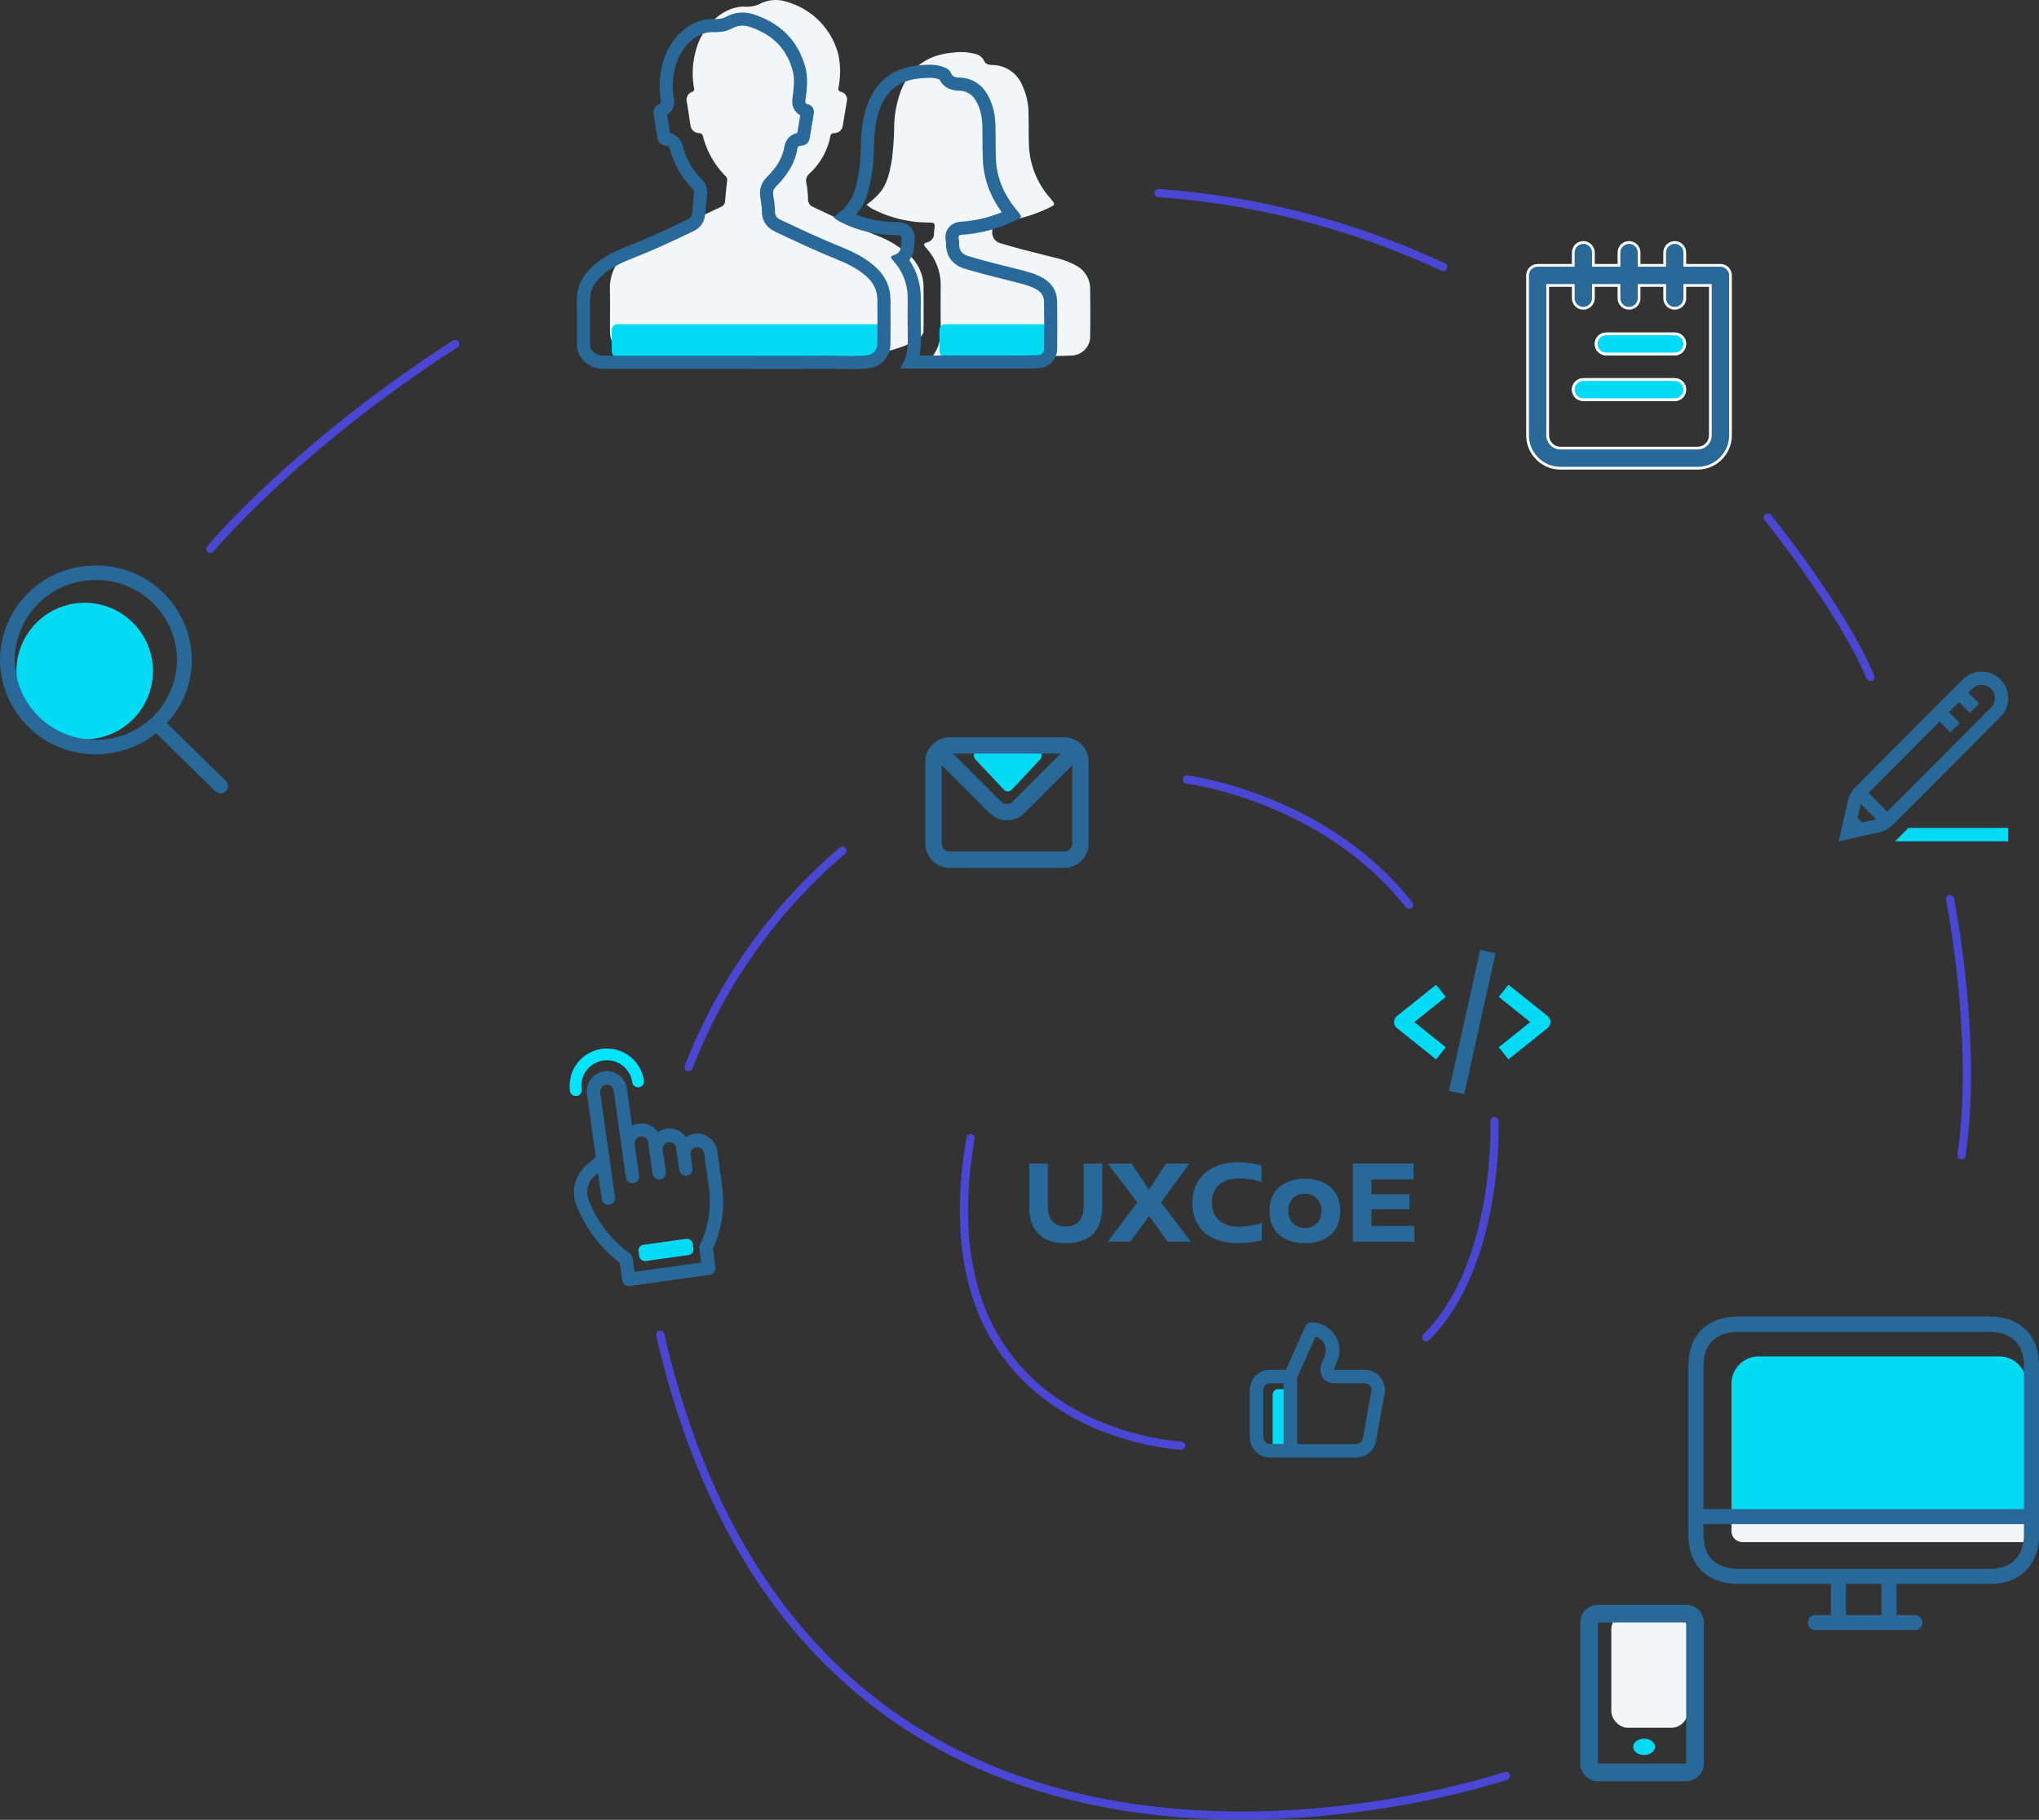 <svg xmlns="http://www.w3.org/2000/svg" width="373.302" height="333.25" viewBox="0 0 373.302 333.25"><rect x="0" y="0" width="373.302" height="333.25" fill="#333333" stroke="none"/><defs><style>.a{fill:#f2f6f9;}.b,.g{fill:#03dbf4;}.c,.e{fill:none;}.c{stroke:#4a47d5;stroke-linecap:round;stroke-miterlimit:10;stroke-width:1.5px;}.d,.f,.h,.k{fill:#28699a;}.h{stroke:#28699a;stroke-width:0.8px;}.i{fill:#00e5ff;stroke:#00e5ff;stroke-width:0.5px;}.j,.k,.l{stroke:none;}.l{fill:#fff;}</style></defs><g transform="translate(-1153 -391.616)"><g transform="translate(82 10)"><path class="a" d="M48.865,172.136c-3.923-1.583-7.75-3.36-11.568-5.181a1.508,1.508,0,0,1-1.038-1.5,20.538,20.538,0,0,0-.317-3.008,1.65,1.65,0,0,1,.519-1.6,12.541,12.541,0,0,0,3.888-6.9c.07-.413.29-.537.686-.554a1.564,1.564,0,0,0,1.583-1.416c.255-1.451.493-2.912.73-4.363a1.437,1.437,0,0,0-1.064-1.8c-.589-.167-.484-.44-.431-.871a15.191,15.191,0,0,0-.035-5.911,13.529,13.529,0,0,0-9.395-9.668,6.337,6.337,0,0,0-5.172.449,6.14,6.14,0,0,1-2.894.4c-3.932.167-7.512,3.774-8.6,7.917a15.348,15.348,0,0,0-.378,6.976c.088.4.026.563-.361.73a1.553,1.553,0,0,0-.941,1.891c.255,1.425.422,2.859.677,4.275a1.562,1.562,0,0,0,1.513,1.381.7.7,0,0,1,.757.6,16,16,0,0,0,4.134,7.275.912.912,0,0,1,.29.809c-.141,1.232-.264,2.463-.369,3.7a1.217,1.217,0,0,1-.8,1.135c-3.457,1.636-6.905,3.29-10.468,4.671a22.429,22.429,0,0,0-6.756,3.747,8.166,8.166,0,0,0-3.07,6.606c.053,2.6.009,5.181.018,7.767a4.283,4.283,0,0,0,2.463,3.976,5.885,5.885,0,0,0,2.929.589h23.3c5.647,0,11.295.026,16.942-.009,2.6-.009,11.735-2.234,11.761-4.557.035-2.657.018-5.313.009-7.97a8.013,8.013,0,0,0-3-6.342A19.827,19.827,0,0,0,48.865,172.136Zm39.049,9.808a4.831,4.831,0,0,0-2.551-4.3,14.912,14.912,0,0,0-3.95-1.46c-3.272-.836-6.571-1.61-9.808-2.6a2.043,2.043,0,0,1-1.627-2.129,4.215,4.215,0,0,0-.079-1c-.15-.616.114-.73.669-.765a26.6,26.6,0,0,0,9.659-2.569c1.328-.616,1.363-.651.422-1.768a15.494,15.494,0,0,1-3.923-9.3c-.114-2.076-.044-4.161-.1-6.246a12.215,12.215,0,0,0-1.223-5.348,5.973,5.973,0,0,0-5.234-3.545c-.774-.044-1.372-.026-1.733-.9a2.42,2.42,0,0,0-1.707-1.161,10.177,10.177,0,0,0-3.994-.2c-4.266.369-7.416,2.357-9.2,6.325a19.315,19.315,0,0,0-1.5,6.844,56.428,56.428,0,0,1-.413,6.334c-.387,2.182-.757,4.372-2.234,6.166a13.615,13.615,0,0,1-2.419,2.164,5.269,5.269,0,0,0,1.478.968,22.267,22.267,0,0,0,9.712,2.3c1.363.026,1.363.035,1.214,1.346-.026.229-.044.466-.053.7a1.588,1.588,0,0,1-1.2,1.566c-.7.211-.818.4-.273,1.012a10.059,10.059,0,0,1,2.7,7.072c-.018,2.252-.035,4.5.009,6.756.035,2.032-.026,4.029-1.416,5.92.493.035.757.062,1.02.062q8.986,0,17.954,0c2.146,0,4.3.044,6.448-.079a3.493,3.493,0,0,0,3.352-3.51c.035-2.885.035-5.779-.009-8.665Z" transform="translate(1182.678 252.609)"/><rect class="b" width="50" height="6" rx="1" transform="translate(1183 441)"/><rect class="b" width="20" height="6" rx="1" transform="translate(1243 441)"/><path class="b" d="M6.77.778a1,1,0,0,1,1.459,0l5.192,5.538A1,1,0,0,1,12.692,8H2.308a1,1,0,0,1-.73-1.684Z" transform="translate(1263 527) rotate(180)"/><rect class="a" width="14" height="21" rx="3" transform="translate(1366 677)"/><g transform="translate(1109.502 416.972)"><path class="c" d="M499.5,200.034s15.639-18.767,44.832-37.534" transform="translate(-499.5 -134.871)"/><path class="c" d="M666,136a148.477,148.477,0,0,1,52.13,13.554" transform="translate(-492.407 -136)"/><path class="c" d="M773,193s13.554,16.682,18.767,29.193" transform="translate(-487.849 -133.572)"/><path class="c" d="M805,260s5.213,26.065,2.085,46.917" transform="translate(-486.486 -130.718)"/><path class="c" d="M733.326,417.3s-126.3,43.186-154.826-80.8" transform="translate(-496.135 -127.459)"/><path class="c" d="M583.5,291.119A99.12,99.12,0,0,1,611.65,251.5" transform="translate(-495.922 -131.08)"/><path class="c" d="M671,239s25.022,3.128,40.661,22.937" transform="translate(-492.194 -131.612)"/><path class="c" d="M725.511,299s1.043,26.065-12.511,39.619" transform="translate(-490.405 -129.056)"/><path class="c" d="M671.626,358.3s-47.96-2.085-38.576-56.3" transform="translate(-493.863 -128.928)"/><g transform="translate(250.816 258.517)"><path class="d" d="M24.136,2H7.981A3.234,3.234,0,0,0,4.75,5.231V31.079A3.234,3.234,0,0,0,7.981,34.31H24.136a3.234,3.234,0,0,0,3.231-3.231V5.231A3.234,3.234,0,0,0,24.136,2ZM7.981,31.079V5.231H24.136l0,25.848Z" transform="translate(-4.75 -2)"/><ellipse class="b" cx="2" cy="1.5" rx="2" ry="1.5" transform="translate(9.682 24.512)"/></g><rect class="b" width="4" height="11" rx="1" transform="translate(194.498 219.028)"/><path class="d" d="M25.876,12a3.711,3.711,0,0,0-2.845-1.336H17.39l.693-1.769A5.109,5.109,0,0,0,13.27,2a1.237,1.237,0,0,0-1.126.73L8.619,10.66H5.711A3.711,3.711,0,0,0,2,14.371v8.66a3.711,3.711,0,0,0,3.711,3.711H21.46A3.711,3.711,0,0,0,25.109,23.7l1.571-8.66A3.711,3.711,0,0,0,25.876,12ZM8.186,24.268H5.711a1.237,1.237,0,0,1-1.237-1.237v-8.66a1.237,1.237,0,0,1,1.237-1.237H8.186Zm16.082-9.674L22.7,23.254a1.237,1.237,0,0,1-1.237,1.014H10.66V12.157l3.365-7.571a2.61,2.61,0,0,1,1.707,3.439l-.656,1.769a2.474,2.474,0,0,0,2.313,3.34h5.641a1.262,1.262,0,0,1,1.237,1.46Z" transform="translate(188.312 204.813)"/></g><circle class="b" cx="12.5" cy="12.5" r="12.5" transform="translate(1074 492)"/><path class="d" d="M41.335,39.462l-10.778-10.6a17.035,17.035,0,0,0,4.557-11.579A17.417,17.417,0,0,0,17.559,0,17.416,17.416,0,0,0,0,17.279,17.421,17.421,0,0,0,17.559,34.559,17.669,17.669,0,0,0,28.608,30.7L39.424,41.339a1.37,1.37,0,0,0,1.911,0,1.308,1.308,0,0,0,0-1.878ZM17.559,31.9A14.738,14.738,0,0,1,2.7,17.279,14.742,14.742,0,0,1,17.559,2.654,14.74,14.74,0,0,1,32.41,17.279,14.736,14.736,0,0,1,17.559,31.9Z" transform="translate(1071 485.176)"/><g class="e" transform="translate(1176.627 254.91)"><path class="j" d="M48.865,172.136c-3.923-1.583-7.75-3.36-11.568-5.181a1.508,1.508,0,0,1-1.038-1.5,20.538,20.538,0,0,0-.317-3.008,1.65,1.65,0,0,1,.519-1.6,12.541,12.541,0,0,0,3.888-6.9c.07-.413.29-.537.686-.554a1.564,1.564,0,0,0,1.583-1.416c.255-1.451.493-2.912.73-4.363a1.437,1.437,0,0,0-1.064-1.8c-.589-.167-.484-.44-.431-.871a15.191,15.191,0,0,0-.035-5.911,13.529,13.529,0,0,0-9.395-9.668,6.337,6.337,0,0,0-5.172.449,6.14,6.14,0,0,1-2.894.4c-3.932.167-7.512,3.774-8.6,7.917a15.348,15.348,0,0,0-.378,6.976c.088.4.026.563-.361.73a1.553,1.553,0,0,0-.941,1.891c.255,1.425.422,2.859.677,4.275a1.562,1.562,0,0,0,1.513,1.381.7.7,0,0,1,.757.6,16,16,0,0,0,4.134,7.275.912.912,0,0,1,.29.809c-.141,1.232-.264,2.463-.369,3.7a1.217,1.217,0,0,1-.8,1.135c-3.457,1.636-6.905,3.29-10.468,4.671a22.429,22.429,0,0,0-6.756,3.747,8.166,8.166,0,0,0-3.07,6.606c.053,2.6.009,5.181.018,7.767a4.283,4.283,0,0,0,2.463,3.976,5.885,5.885,0,0,0,2.929.589h23.3c5.647,0,11.295.026,16.942-.009a71.468,71.468,0,0,0,7.767-.106,4.444,4.444,0,0,0,3.994-4.451c.035-2.657.018-5.313.009-7.97a8.013,8.013,0,0,0-3-6.342A19.827,19.827,0,0,0,48.865,172.136Zm39.049,9.808a4.831,4.831,0,0,0-2.551-4.3,14.912,14.912,0,0,0-3.95-1.46c-3.272-.836-6.571-1.61-9.808-2.6a2.043,2.043,0,0,1-1.627-2.129,4.215,4.215,0,0,0-.079-1c-.15-.616.114-.73.669-.765a26.6,26.6,0,0,0,9.659-2.569c1.328-.616,1.363-.651.422-1.768a15.494,15.494,0,0,1-3.923-9.3c-.114-2.076-.044-4.161-.1-6.246a12.215,12.215,0,0,0-1.223-5.348,5.973,5.973,0,0,0-5.234-3.545c-.774-.044-1.372-.026-1.733-.9a2.42,2.42,0,0,0-1.707-1.161,10.177,10.177,0,0,0-3.994-.2c-4.266.369-7.416,2.357-9.2,6.325a19.315,19.315,0,0,0-1.5,6.844,56.428,56.428,0,0,1-.413,6.334c-.387,2.182-.757,4.372-2.234,6.166a13.615,13.615,0,0,1-2.419,2.164,5.269,5.269,0,0,0,1.478.968,22.267,22.267,0,0,0,9.712,2.3c1.363.026,1.363.035,1.214,1.346-.026.229-.044.466-.053.7a1.588,1.588,0,0,1-1.2,1.566c-.7.211-.818.4-.273,1.012a10.059,10.059,0,0,1,2.7,7.072c-.018,2.252-.035,4.5.009,6.756.035,2.032-.026,4.029-1.416,5.92.493.035.757.062,1.02.062q8.986,0,17.954,0c2.146,0,4.3.044,6.448-.079a3.493,3.493,0,0,0,3.352-3.51c.035-2.885.035-5.779-.009-8.665Z"/><path class="k" d="M 50.048 191.897 C 51.272 191.897 52.253 191.851 53.133 191.752 C 54.235 191.626 54.985 190.785 54.998 189.653 C 55.027 187.397 55.019 185.092 55.01 182.863 C 55.009 182.483 55.007 182.103 55.006 181.723 L 55.006 181.719 L 55.006 181.715 C 55.006 179.894 54.32 178.458 52.845 177.196 C 51.549 176.086 49.998 175.185 47.966 174.361 C 43.881 172.713 39.928 170.868 36.264 169.121 L 36.255 169.116 L 36.246 169.112 C 34.68 168.349 33.877 167.126 33.859 165.477 L 33.859 165.474 L 33.859 165.471 C 33.852 164.654 33.725 163.785 33.572 162.816 L 33.57 162.808 L 33.569 162.799 C 33.353 161.367 33.759 160.134 34.774 159.134 C 36.648 157.267 37.667 155.496 37.98 153.561 L 37.982 153.551 L 37.983 153.541 C 38.206 152.235 39.088 151.326 40.341 151.065 C 40.528 149.984 40.708 148.887 40.884 147.815 C 40.178 147.429 39.816 146.883 39.631 146.445 C 39.323 145.712 39.415 145.048 39.46 144.728 C 39.464 144.701 39.468 144.674 39.471 144.649 L 39.492 144.474 C 39.702 142.739 39.9 141.101 39.503 139.657 C 38.41 135.65 35.847 133.026 31.668 131.636 C 31.209 131.483 30.752 131.406 30.308 131.406 C 29.652 131.406 29.014 131.575 28.41 131.908 L 28.407 131.909 L 28.405 131.911 C 27.161 132.592 25.932 132.592 25.119 132.592 L 25.056 132.592 L 24.994 132.592 C 24.808 132.592 24.628 132.593 24.459 132.6 C 23.174 132.655 21.818 133.298 20.639 134.413 C 19.413 135.573 18.502 137.106 18.075 138.73 L 18.074 138.734 L 18.072 138.739 C 17.495 140.901 17.382 142.824 17.728 144.617 C 18.002 145.929 17.552 147.056 16.513 147.736 C 16.612 148.33 16.699 148.918 16.784 149.49 C 16.864 150.033 16.941 150.552 17.026 151.065 C 18.171 151.328 18.996 152.127 19.332 153.323 L 19.338 153.347 L 19.344 153.371 C 19.953 155.73 21.107 157.757 22.874 159.571 L 22.879 159.576 L 22.885 159.582 C 23.822 160.556 23.917 161.616 23.828 162.34 C 23.691 163.545 23.569 164.762 23.468 165.956 C 23.352 167.386 22.599 168.461 21.292 169.067 L 20.656 169.368 C 17.431 170.896 14.097 172.475 10.677 173.801 C 8.585 174.615 6.404 175.581 4.621 177.127 C 3.056 178.48 2.344 179.987 2.381 181.869 C 2.416 183.577 2.409 185.295 2.403 186.956 C 2.399 187.849 2.396 188.773 2.399 189.677 L 2.399 189.681 L 2.399 189.685 C 2.399 190.413 2.604 191.008 3.605 191.551 L 3.615 191.556 L 3.624 191.561 C 3.995 191.767 4.507 191.851 5.391 191.851 L 28.694 191.851 C 30.389 191.851 32.113 191.853 33.78 191.855 C 35.445 191.858 37.166 191.86 38.859 191.86 C 41.475 191.86 43.624 191.854 45.621 191.842 L 45.625 191.842 L 45.628 191.842 C 45.689 191.842 45.751 191.841 45.812 191.841 C 46.542 191.841 47.273 191.856 47.979 191.87 C 48.662 191.883 49.367 191.897 50.048 191.897 M 80.809 191.805 C 81.887 191.805 83.16 191.796 84.433 191.723 L 84.436 191.722 L 84.44 191.722 C 85.081 191.687 85.516 191.231 85.522 190.586 L 85.522 190.583 L 85.522 190.579 C 85.558 187.62 85.555 184.727 85.513 181.978 C 85.499 180.956 85.078 180.258 84.149 179.713 L 84.146 179.711 L 84.143 179.71 C 83.174 179.138 82.017 178.815 80.818 178.508 C 80.067 178.316 79.298 178.123 78.554 177.937 C 76.045 177.308 73.451 176.658 70.901 175.882 C 68.805 175.24 67.594 173.634 67.577 171.477 L 67.577 171.468 L 67.577 171.458 C 67.577 171.316 67.577 171.103 67.565 171.021 C 67.27 169.803 67.636 168.965 67.996 168.476 C 68.79 167.398 70.012 167.321 70.417 167.295 C 72.87 167.142 75.29 166.577 77.773 165.573 C 76.929 164.407 76.235 163.204 75.703 161.983 C 74.899 160.136 74.436 158.186 74.327 156.187 C 74.255 154.878 74.253 153.575 74.251 152.315 C 74.249 151.509 74.248 150.676 74.228 149.871 L 74.227 149.863 L 74.227 149.855 C 74.196 148.179 73.881 146.77 73.264 145.548 C 72.52 144.083 71.525 143.394 70.039 143.313 L 70.037 143.313 L 70.034 143.313 L 69.917 143.306 C 69.129 143.264 67.339 143.169 66.371 141.267 C 66.297 141.239 66.189 141.202 66.033 141.154 L 66.028 141.153 L 66.023 141.151 C 65.592 141.018 65.108 140.956 64.501 140.956 C 64.003 140.956 63.464 140.999 62.956 141.046 L 62.95 141.046 L 62.944 141.047 C 59.39 141.354 57.096 142.917 55.723 145.968 C 54.994 147.583 54.596 149.436 54.435 151.974 C 54.395 152.619 54.377 153.267 54.357 153.953 C 54.314 155.445 54.27 156.988 53.99 158.577 L 53.971 158.681 C 53.563 160.986 53.1 163.598 51.245 165.85 L 51.242 165.853 L 51.239 165.857 C 51.195 165.911 51.15 165.964 51.104 166.016 C 53.271 166.866 55.612 167.307 58.209 167.361 C 59.186 167.38 60.294 167.401 61.145 168.374 C 61.993 169.343 61.87 170.424 61.761 171.382 C 61.742 171.546 61.729 171.72 61.722 171.899 L 61.721 171.921 L 61.72 171.943 C 61.669 172.871 61.365 173.686 60.854 174.331 C 62.275 176.444 62.981 178.841 62.955 181.479 C 62.938 183.677 62.92 185.95 62.964 188.169 L 62.964 188.172 L 62.964 188.174 C 62.984 189.354 62.967 190.571 62.725 191.798 C 63.87 191.799 65.015 191.799 66.159 191.8 C 68.154 191.801 70.147 191.802 72.14 191.802 C 74.377 191.802 76.333 191.8 78.122 191.798 C 78.573 191.798 79.024 191.8 79.475 191.802 C 79.919 191.803 80.364 191.805 80.809 191.805 M 50.048 194.297 C 48.638 194.297 47.225 194.241 45.812 194.241 C 45.753 194.241 45.695 194.242 45.636 194.242 C 43.377 194.256 41.118 194.26 38.859 194.26 C 35.471 194.26 32.082 194.251 28.694 194.251 C 20.926 194.251 13.159 194.251 5.391 194.251 C 4.371 194.251 3.368 194.163 2.462 193.661 C 0.887 192.808 -0.001 191.515 -0.001 189.685 C -0.01 187.099 0.034 184.513 -0.019 181.918 C -0.071 179.199 1.037 177.053 3.051 175.311 C 5.039 173.587 7.388 172.505 9.807 171.564 C 13.37 170.183 16.818 168.529 20.275 166.893 C 20.812 166.647 21.032 166.312 21.076 165.758 C 21.181 164.518 21.304 163.286 21.445 162.055 C 21.489 161.712 21.375 161.474 21.155 161.245 C 19.141 159.178 17.742 156.768 17.021 153.971 C 16.897 153.531 16.695 153.399 16.264 153.372 C 15.42 153.311 14.901 152.801 14.751 151.991 C 14.496 150.575 14.329 149.141 14.074 147.716 C 13.915 146.828 14.206 146.177 15.015 145.825 C 15.402 145.658 15.463 145.499 15.376 145.095 C 14.918 142.746 15.138 140.424 15.754 138.119 C 16.845 133.976 20.425 130.369 24.357 130.202 C 24.573 130.193 24.785 130.192 24.994 130.192 C 25.036 130.192 25.077 130.192 25.119 130.192 C 25.864 130.192 26.565 130.182 27.251 129.806 C 28.225 129.269 29.259 129.006 30.308 129.006 C 31.011 129.006 31.721 129.125 32.424 129.358 C 37.209 130.95 40.472 134.09 41.818 139.025 C 42.355 140.978 42.091 142.966 41.854 144.937 C 41.801 145.368 41.695 145.64 42.285 145.807 C 43.147 146.045 43.499 146.713 43.349 147.611 C 43.112 149.062 42.874 150.522 42.619 151.974 C 42.469 152.854 41.924 153.337 41.035 153.39 C 40.64 153.408 40.42 153.531 40.349 153.944 C 39.901 156.715 38.396 158.914 36.461 160.841 C 35.96 161.333 35.845 161.8 35.942 162.442 C 36.101 163.445 36.25 164.447 36.259 165.45 C 36.268 166.251 36.611 166.62 37.297 166.955 C 41.115 168.775 44.941 170.552 48.865 172.136 C 50.861 172.945 52.753 173.957 54.406 175.373 C 56.359 177.044 57.406 179.129 57.406 181.715 C 57.415 184.372 57.433 187.028 57.397 189.685 C 57.371 192.007 55.726 193.872 53.404 194.136 C 52.288 194.262 51.169 194.297 50.048 194.297 Z M 80.809 194.205 C 79.913 194.205 79.017 194.198 78.122 194.198 C 76.128 194.201 74.135 194.202 72.14 194.202 C 68.152 194.202 64.162 194.198 60.168 194.198 C 59.904 194.198 59.64 194.171 59.148 194.136 C 60.538 192.245 60.599 190.248 60.564 188.216 C 60.52 185.964 60.538 183.712 60.555 181.46 C 60.582 178.751 59.667 176.385 57.855 174.388 C 57.309 173.781 57.424 173.587 58.127 173.376 C 58.884 173.156 59.28 172.602 59.324 171.81 C 59.333 171.573 59.35 171.335 59.377 171.107 C 59.526 169.796 59.526 169.787 58.163 169.761 C 54.758 169.69 51.504 168.995 48.451 167.456 C 47.95 167.21 47.448 166.955 46.973 166.488 C 47.871 165.82 48.706 165.151 49.392 164.324 C 50.87 162.53 51.24 160.339 51.627 158.158 C 51.996 156.064 51.908 153.935 52.04 151.824 C 52.19 149.467 52.55 147.162 53.536 144.98 C 55.321 141.013 58.471 139.025 62.737 138.656 C 63.327 138.602 63.916 138.556 64.501 138.556 C 65.25 138.556 65.995 138.631 66.731 138.858 C 67.426 139.069 68.164 139.351 68.437 140.019 C 68.798 140.89 69.396 140.872 70.17 140.916 C 72.589 141.048 74.313 142.315 75.404 144.461 C 76.249 146.133 76.592 147.945 76.627 149.81 C 76.68 151.895 76.609 153.979 76.724 156.055 C 76.917 159.609 78.369 162.653 80.647 165.354 C 81.588 166.471 81.553 166.506 80.225 167.122 C 77.155 168.556 73.953 169.479 70.566 169.69 C 70.012 169.725 69.748 169.84 69.897 170.456 C 69.977 170.772 69.977 171.124 69.977 171.458 C 69.985 172.576 70.513 173.253 71.604 173.587 C 74.841 174.572 78.14 175.347 81.412 176.182 C 82.785 176.534 84.139 176.921 85.362 177.642 C 86.998 178.601 87.887 180.053 87.913 181.944 L 87.913 181.944 C 87.957 184.829 87.957 187.723 87.922 190.609 C 87.904 192.491 86.506 194.013 84.57 194.119 C 83.318 194.19 82.064 194.205 80.809 194.205 Z"/></g><g class="f" transform="translate(1347.418 423.772)"><path class="j" d="M 34.376 43.585 L 9.275 43.585 C 5.953 43.585 3.25 40.882 3.25 37.56 L 3.25 8.275 C 3.25 7.26 4.076 6.434 5.092 6.434 L 11.367 6.434 L 11.617 6.434 L 11.617 6.184 L 11.617 4.092 C 11.617 3.076 12.443 2.25 13.459 2.25 C 14.474 2.25 15.301 3.076 15.301 4.092 L 15.301 6.184 L 15.301 6.434 L 15.551 6.434 L 19.734 6.434 L 19.984 6.434 L 19.984 6.184 L 19.984 4.092 C 19.984 3.076 20.81 2.25 21.826 2.25 C 22.841 2.25 23.668 3.076 23.668 4.092 L 23.668 6.184 L 23.668 6.434 L 23.918 6.434 L 28.101 6.434 L 28.351 6.434 L 28.351 6.184 L 28.351 4.092 C 28.351 3.076 29.177 2.25 30.193 2.25 C 31.208 2.25 32.035 3.076 32.035 4.092 L 32.035 6.184 L 32.035 6.434 L 32.285 6.434 L 38.56 6.434 C 39.575 6.434 40.402 7.26 40.402 8.275 L 40.402 37.56 C 40.402 40.882 37.699 43.585 34.376 43.585 Z M 6.934 10.117 L 6.934 10.367 L 6.934 37.56 C 6.934 38.851 7.984 39.902 9.275 39.902 L 34.376 39.902 C 35.668 39.902 36.718 38.851 36.718 37.56 L 36.718 10.367 L 36.718 10.117 L 36.468 10.117 L 32.285 10.117 L 32.035 10.117 L 32.035 10.367 L 32.035 12.459 C 32.035 13.474 31.208 14.301 30.193 14.301 C 29.177 14.301 28.351 13.474 28.351 12.459 L 28.351 10.367 L 28.351 10.117 L 28.101 10.117 L 23.918 10.117 L 23.668 10.117 L 23.668 10.367 L 23.668 12.459 C 23.668 13.474 22.841 14.301 21.826 14.301 C 20.81 14.301 19.984 13.474 19.984 12.459 L 19.984 10.367 L 19.984 10.117 L 19.734 10.117 L 15.551 10.117 L 15.301 10.117 L 15.301 10.367 L 15.301 12.459 C 15.301 13.474 14.474 14.301 13.459 14.301 C 12.443 14.301 11.617 13.474 11.617 12.459 L 11.617 10.367 L 11.617 10.117 L 11.367 10.117 L 7.184 10.117 L 6.934 10.117 Z M 30.193 31.035 L 13.459 31.035 C 12.443 31.035 11.617 30.208 11.617 29.193 C 11.617 28.177 12.443 27.351 13.459 27.351 L 30.193 27.351 C 31.208 27.351 32.035 28.177 32.035 29.193 C 32.035 30.208 31.208 31.035 30.193 31.035 Z M 30.193 22.668 L 17.642 22.668 C 16.627 22.668 15.801 21.841 15.801 20.826 C 15.801 19.81 16.627 18.984 17.642 18.984 L 30.193 18.984 C 31.208 18.984 32.035 19.81 32.035 20.826 C 32.035 21.841 31.208 22.668 30.193 22.668 Z"/><path class="l" d="M 34.376 43.335 C 37.561 43.335 40.152 40.744 40.152 37.56 L 40.152 8.275 C 40.152 7.398 39.438 6.684 38.56 6.684 L 32.285 6.684 L 31.785 6.684 L 31.785 6.184 L 31.785 4.092 C 31.785 3.214 31.071 2.5 30.193 2.5 C 29.315 2.5 28.601 3.214 28.601 4.092 L 28.601 6.184 L 28.601 6.684 L 28.101 6.684 L 23.918 6.684 L 23.418 6.684 L 23.418 6.184 L 23.418 4.092 C 23.418 3.214 22.704 2.5 21.826 2.5 C 20.948 2.5 20.234 3.214 20.234 4.092 L 20.234 6.184 L 20.234 6.684 L 19.734 6.684 L 15.551 6.684 L 15.051 6.684 L 15.051 6.184 L 15.051 4.092 C 15.051 3.214 14.336 2.5 13.459 2.5 C 12.581 2.5 11.867 3.214 11.867 4.092 L 11.867 6.184 L 11.867 6.684 L 11.367 6.684 L 5.092 6.684 C 4.214 6.684 3.5 7.398 3.5 8.275 L 3.5 37.56 C 3.5 40.744 6.091 43.335 9.275 43.335 L 34.376 43.335 M 6.684 9.867 L 7.184 9.867 L 11.367 9.867 L 11.867 9.867 L 11.867 10.367 L 11.867 12.459 C 11.867 13.336 12.581 14.051 13.459 14.051 C 14.336 14.051 15.051 13.336 15.051 12.459 L 15.051 10.367 L 15.051 9.867 L 15.551 9.867 L 19.734 9.867 L 20.234 9.867 L 20.234 10.367 L 20.234 12.459 C 20.234 13.336 20.948 14.051 21.826 14.051 C 22.704 14.051 23.418 13.336 23.418 12.459 L 23.418 10.367 L 23.418 9.867 L 23.918 9.867 L 28.101 9.867 L 28.601 9.867 L 28.601 10.367 L 28.601 12.459 C 28.601 13.336 29.315 14.051 30.193 14.051 C 31.071 14.051 31.785 13.336 31.785 12.459 L 31.785 10.367 L 31.785 9.867 L 32.285 9.867 L 36.468 9.867 L 36.968 9.867 L 36.968 10.367 L 36.968 37.56 C 36.968 38.989 35.805 40.152 34.376 40.152 L 9.275 40.152 C 7.846 40.152 6.684 38.989 6.684 37.56 L 6.684 10.367 L 6.684 9.867 M 30.193 30.785 C 31.071 30.785 31.785 30.07 31.785 29.193 C 31.785 28.315 31.071 27.601 30.193 27.601 L 13.459 27.601 C 12.581 27.601 11.867 28.315 11.867 29.193 C 11.867 30.07 12.581 30.785 13.459 30.785 L 30.193 30.785 M 30.193 22.418 C 31.071 22.418 31.785 21.703 31.785 20.826 C 31.785 19.948 31.071 19.234 30.193 19.234 L 17.642 19.234 C 16.765 19.234 16.051 19.948 16.051 20.826 C 16.051 21.703 16.765 22.418 17.642 22.418 L 30.193 22.418 M 34.376 43.835 L 9.275 43.835 C 5.81 43.835 3 41.026 3 37.56 L 3 8.275 C 3 7.12 3.937 6.184 5.092 6.184 L 11.367 6.184 L 11.367 4.092 C 11.367 2.937 12.304 2 13.459 2 C 14.614 2 15.551 2.937 15.551 4.092 L 15.551 6.184 L 19.734 6.184 L 19.734 4.092 C 19.734 2.937 20.671 2 21.826 2 C 22.981 2 23.918 2.937 23.918 4.092 L 23.918 6.184 L 28.101 6.184 L 28.101 4.092 C 28.101 2.937 29.038 2 30.193 2 C 31.348 2 32.285 2.937 32.285 4.092 L 32.285 6.184 L 38.56 6.184 C 39.715 6.184 40.652 7.12 40.652 8.275 L 40.652 37.56 C 40.652 41.026 37.842 43.835 34.376 43.835 Z M 7.184 10.367 L 7.184 37.56 C 7.184 38.715 8.12 39.652 9.275 39.652 L 34.376 39.652 C 35.532 39.652 36.468 38.715 36.468 37.56 L 36.468 10.367 L 32.285 10.367 L 32.285 12.459 C 32.285 13.614 31.348 14.551 30.193 14.551 C 29.038 14.551 28.101 13.614 28.101 12.459 L 28.101 10.367 L 23.918 10.367 L 23.918 12.459 C 23.918 13.614 22.981 14.551 21.826 14.551 C 20.671 14.551 19.734 13.614 19.734 12.459 L 19.734 10.367 L 15.551 10.367 L 15.551 12.459 C 15.551 13.614 14.614 14.551 13.459 14.551 C 12.304 14.551 11.367 13.614 11.367 12.459 L 11.367 10.367 L 7.184 10.367 Z M 30.193 31.285 L 13.459 31.285 C 12.304 31.285 11.367 30.348 11.367 29.193 C 11.367 28.038 12.304 27.101 13.459 27.101 L 30.193 27.101 C 31.348 27.101 32.285 28.038 32.285 29.193 C 32.285 30.348 31.348 31.285 30.193 31.285 Z M 30.193 22.918 L 17.642 22.918 C 16.487 22.918 15.551 21.981 15.551 20.826 C 15.551 19.671 16.487 18.734 17.642 18.734 L 30.193 18.734 C 31.348 18.734 32.285 19.671 32.285 20.826 C 32.285 21.981 31.348 22.918 30.193 22.918 Z"/></g><path class="d" d="M31.034,4.853a4.86,4.86,0,0,0-8.3-3.429L3.171,21.065a5.822,5.822,0,0,0-1.4,2.277l-.018.056L0,31.086,7.71,29.36l.057-.019a5.832,5.832,0,0,0,2.279-1.406L29.613,8.291A4.828,4.828,0,0,0,31.034,4.853ZM4.276,27.642l-.818-.818.59-2.6,2.83,2.832ZM27.894,6.577,8.9,25.649,5.46,22.207,18.471,9.143l1.981,1.981,1.716-1.716L20.184,7.423,22.03,5.57l1.988,1.988,1.716-1.716L23.742,3.851l.711-.714a2.433,2.433,0,1,1,3.442,3.44ZM12.766,28.633H31.034V31.06H10.348Zm0,0" transform="translate(1407.622 504.608)"/><g transform="translate(1380.12 622.713)"><path class="b" d="M5,0H49a5,5,0,0,1,5,5V29a0,0,0,0,1,0,0H0a0,0,0,0,1,0,0V5A5,5,0,0,1,5,0Z" transform="translate(7.88 7.288)"/><path class="a" d="M0,0H54a0,0,0,0,1,0,0V5a0,0,0,0,1,0,0H2A2,2,0,0,1,0,3V0A0,0,0,0,1,0,0Z" transform="translate(7.88 36.288)"/><g transform="translate(0)"><g transform="translate(0 0)"><path class="d" d="M55.211,19.6H8.972C4.638,19.6,0,21.96,0,28.572v31c0,6.611,4.638,8.972,8.972,8.972H26.087v5.714H23.244a1.38,1.38,0,1,0,0,2.761H41.463a1.38,1.38,0,1,0,0-2.761H38.1V68.544H55.211c6.611,0,8.972-4.638,8.972-8.972v-31C64.182,21.96,59.545,19.6,55.211,19.6ZM35.335,74.258H28.847V68.544h6.487ZM61.422,59.572c0,1.863-.607,6.211-6.211,6.211H8.972c-1.863,0-6.211-.607-6.211-6.211V57.6H61.422Zm0-4.72H2.761V28.627c0-5.6,4.348-6.211,6.211-6.211H55.211c1.863,0,6.211.607,6.211,6.211Z" transform="translate(0 -19.6)"/></g></g></g><g class="g" transform="translate(1349.073 427.082)"><path class="j" d="M 28.538 27.725 L 11.804 27.725 C 10.788 27.725 9.962 26.898 9.962 25.883 C 9.962 24.867 10.788 24.041 11.804 24.041 L 28.538 24.041 C 29.553 24.041 30.38 24.867 30.38 25.883 C 30.38 26.898 29.553 27.725 28.538 27.725 Z M 28.538 19.358 L 15.987 19.358 C 14.972 19.358 14.146 18.531 14.146 17.516 C 14.146 16.5 14.972 15.674 15.987 15.674 L 28.538 15.674 C 29.553 15.674 30.38 16.5 30.38 17.516 C 30.38 18.531 29.553 19.358 28.538 19.358 Z"/><path class="l" d="M 28.538 27.475 C 29.416 27.475 30.13 26.761 30.13 25.883 C 30.13 25.005 29.416 24.291 28.538 24.291 L 11.804 24.291 C 10.926 24.291 10.212 25.005 10.212 25.883 C 10.212 26.761 10.926 27.475 11.804 27.475 L 28.538 27.475 M 28.538 19.108 C 29.416 19.108 30.13 18.394 30.13 17.516 C 30.13 16.638 29.416 15.924 28.538 15.924 L 15.987 15.924 C 15.11 15.924 14.396 16.638 14.396 17.516 C 14.396 18.394 15.11 19.108 15.987 19.108 L 28.538 19.108 M 28.538 27.975 L 11.804 27.975 C 10.649 27.975 9.712 27.038 9.712 25.883 C 9.712 24.728 10.649 23.791 11.804 23.791 L 28.538 23.791 C 29.693 23.791 30.63 24.728 30.63 25.883 C 30.63 27.038 29.693 27.975 28.538 27.975 Z M 28.538 19.608 L 15.987 19.608 C 14.832 19.608 13.896 18.671 13.896 17.516 C 13.896 16.361 14.832 15.424 15.987 15.424 L 28.538 15.424 C 29.693 15.424 30.63 16.361 30.63 17.516 C 30.63 18.671 29.693 19.608 28.538 19.608 Z"/></g><path class="b" d="M10.717,22.962H28.985v2.427H8.3Zm0,0" transform="translate(1409.671 510.279)"/><g transform="translate(1173.058 576.086) rotate(-8)"><path class="h" d="M.159,23.025A24,24,0,0,0,6.551,34.5l.026.027v3.44a.822.822,0,0,0,.822.822H22.192a.822.822,0,0,0,.822-.822V34.435a20.393,20.393,0,0,0,3.287-11.1v-6.4a3.286,3.286,0,0,0-5.116-2.73,3.285,3.285,0,0,0-4.931-1.644A3.287,3.287,0,0,0,11.508,10.8V3.287a3.287,3.287,0,0,0-6.575,0V15.12l-2.246,1.5A6.066,6.066,0,0,0,.159,23.025ZM3.6,17.985l1.334-.89v5.587a.822.822,0,0,0,1.644,0V3.287a1.644,1.644,0,0,1,3.287,0V19.4a.822.822,0,1,0,1.644,0V13.643a1.644,1.644,0,1,1,3.287,0V19.4a.822.822,0,1,0,1.644,0V15.286a1.644,1.644,0,0,1,3.287,0V19.4a.822.822,0,1,0,1.644,0V16.93a1.644,1.644,0,0,1,3.287,0v6.4a18.749,18.749,0,0,1-3.149,10.4.823.823,0,0,0-.138.456v2.959H8.221V34.189a.822.822,0,0,0-.241-.581A22.4,22.4,0,0,1,1.758,22.649,4.416,4.416,0,0,1,3.6,17.985Zm0,0" transform="translate(0 3.287)"/></g><path class="d" d="M27.407,4H6.484A4.484,4.484,0,0,0,2,8.484V23.429a4.484,4.484,0,0,0,4.484,4.484H27.407a4.484,4.484,0,0,0,4.484-4.484V8.484A4.484,4.484,0,0,0,27.407,4Zm-.613,2.989-8.788,8.788a1.495,1.495,0,0,1-2.122,0L7.1,6.989ZM28.9,23.429a1.5,1.5,0,0,1-1.495,1.495H6.484a1.5,1.5,0,0,1-1.495-1.495V9.1l8.788,8.788a4.484,4.484,0,0,0,6.337,0L28.9,9.1Z" transform="translate(1238.411 512.634)"/><g transform="translate(1326.216 555.58)"><path d="M9.7,20.914l1.79-2.237-5.763-4.61,5.763-4.61L9.7,7.219,2.537,12.948a1.433,1.433,0,0,0,0,2.237Zm13.248-13.7-1.79,2.237,5.763,4.61-5.763,4.61,1.79,2.237,7.161-5.729a1.433,1.433,0,0,0,0-2.237Z" transform="translate(-2 -0.865)"/><path class="d" d="M0,0H26.409V2.866H0Z" transform="translate(18.585 0.622) rotate(102.527)"/></g><g transform="translate(1173.059 585.086) rotate(-8)"><path class="i" d="M.822,7.4a.822.822,0,0,0,.822-.822,4.931,4.931,0,0,1,9.862,0,.822.822,0,0,0,1.644,0A6.575,6.575,0,0,0,0,6.575.822.822,0,0,0,.822,7.4Zm0,0" transform="translate(3.038 -9.903)"/></g><g transform="translate(1326.216 555.58)"><path class="b" d="M9.7,20.914l1.79-2.237-5.763-4.61,5.763-4.61L9.7,7.219,2.537,12.948a1.433,1.433,0,0,0,0,2.237Zm13.248-13.7-1.79,2.237,5.763,4.61-5.763,4.61,1.79,2.237,7.161-5.729a1.433,1.433,0,0,0,0-2.237Z" transform="translate(-2 -0.865)"/></g><rect class="b" width="10" height="3" rx="1" transform="translate(1187.762 609.717) rotate(-8)"/></g><path class="d" d="M14.806-14.3H11.4v7.766c0,2.574-1.276,3.762-3.278,3.762S4.84-3.96,4.84-6.534V-14.3H1.43v7.744c0,4.224,1.936,6.82,6.644,6.82,4.818,0,6.732-2.6,6.732-6.82ZM25.564-7.194,30.756-14.3H26.488L23.342-9.548,20.174-14.3H15.818L21.23-7.194,15.8,0H19.91l3.476-4.686L26.774,0H31.02Zm14.124-7.37c-4.29,0-8.382,2.288-8.382,7.414,0,5.258,3.74,7.414,8.338,7.414A22.28,22.28,0,0,0,44-.22V-3.432a15.331,15.331,0,0,1-4.092.7c-2.794.022-5.038-1.386-5.038-4.444,0-2.816,1.782-4.4,5.1-4.4a12.221,12.221,0,0,1,4,.66v-3.036A16.278,16.278,0,0,0,39.688-14.564ZM51.92-11.528c-3.828,0-6.49,2.046-6.49,5.9,0,3.872,2.662,5.9,6.49,5.9,3.806,0,6.446-2.046,6.446-5.9C58.366-9.46,55.726-11.528,51.92-11.528Zm-.088,2.75a2.894,2.894,0,0,1,3.08,3.146,2.932,2.932,0,0,1-2.948,3.146,2.962,2.962,0,0,1-3.08-3.146A2.863,2.863,0,0,1,51.832-8.778Zm19.954-2.64V-14.3H60.676V0H71.94V-2.882H64.086V-5.918H71.06V-8.69H64.086v-2.728Z" transform="translate(1340 619)"/></g></svg>